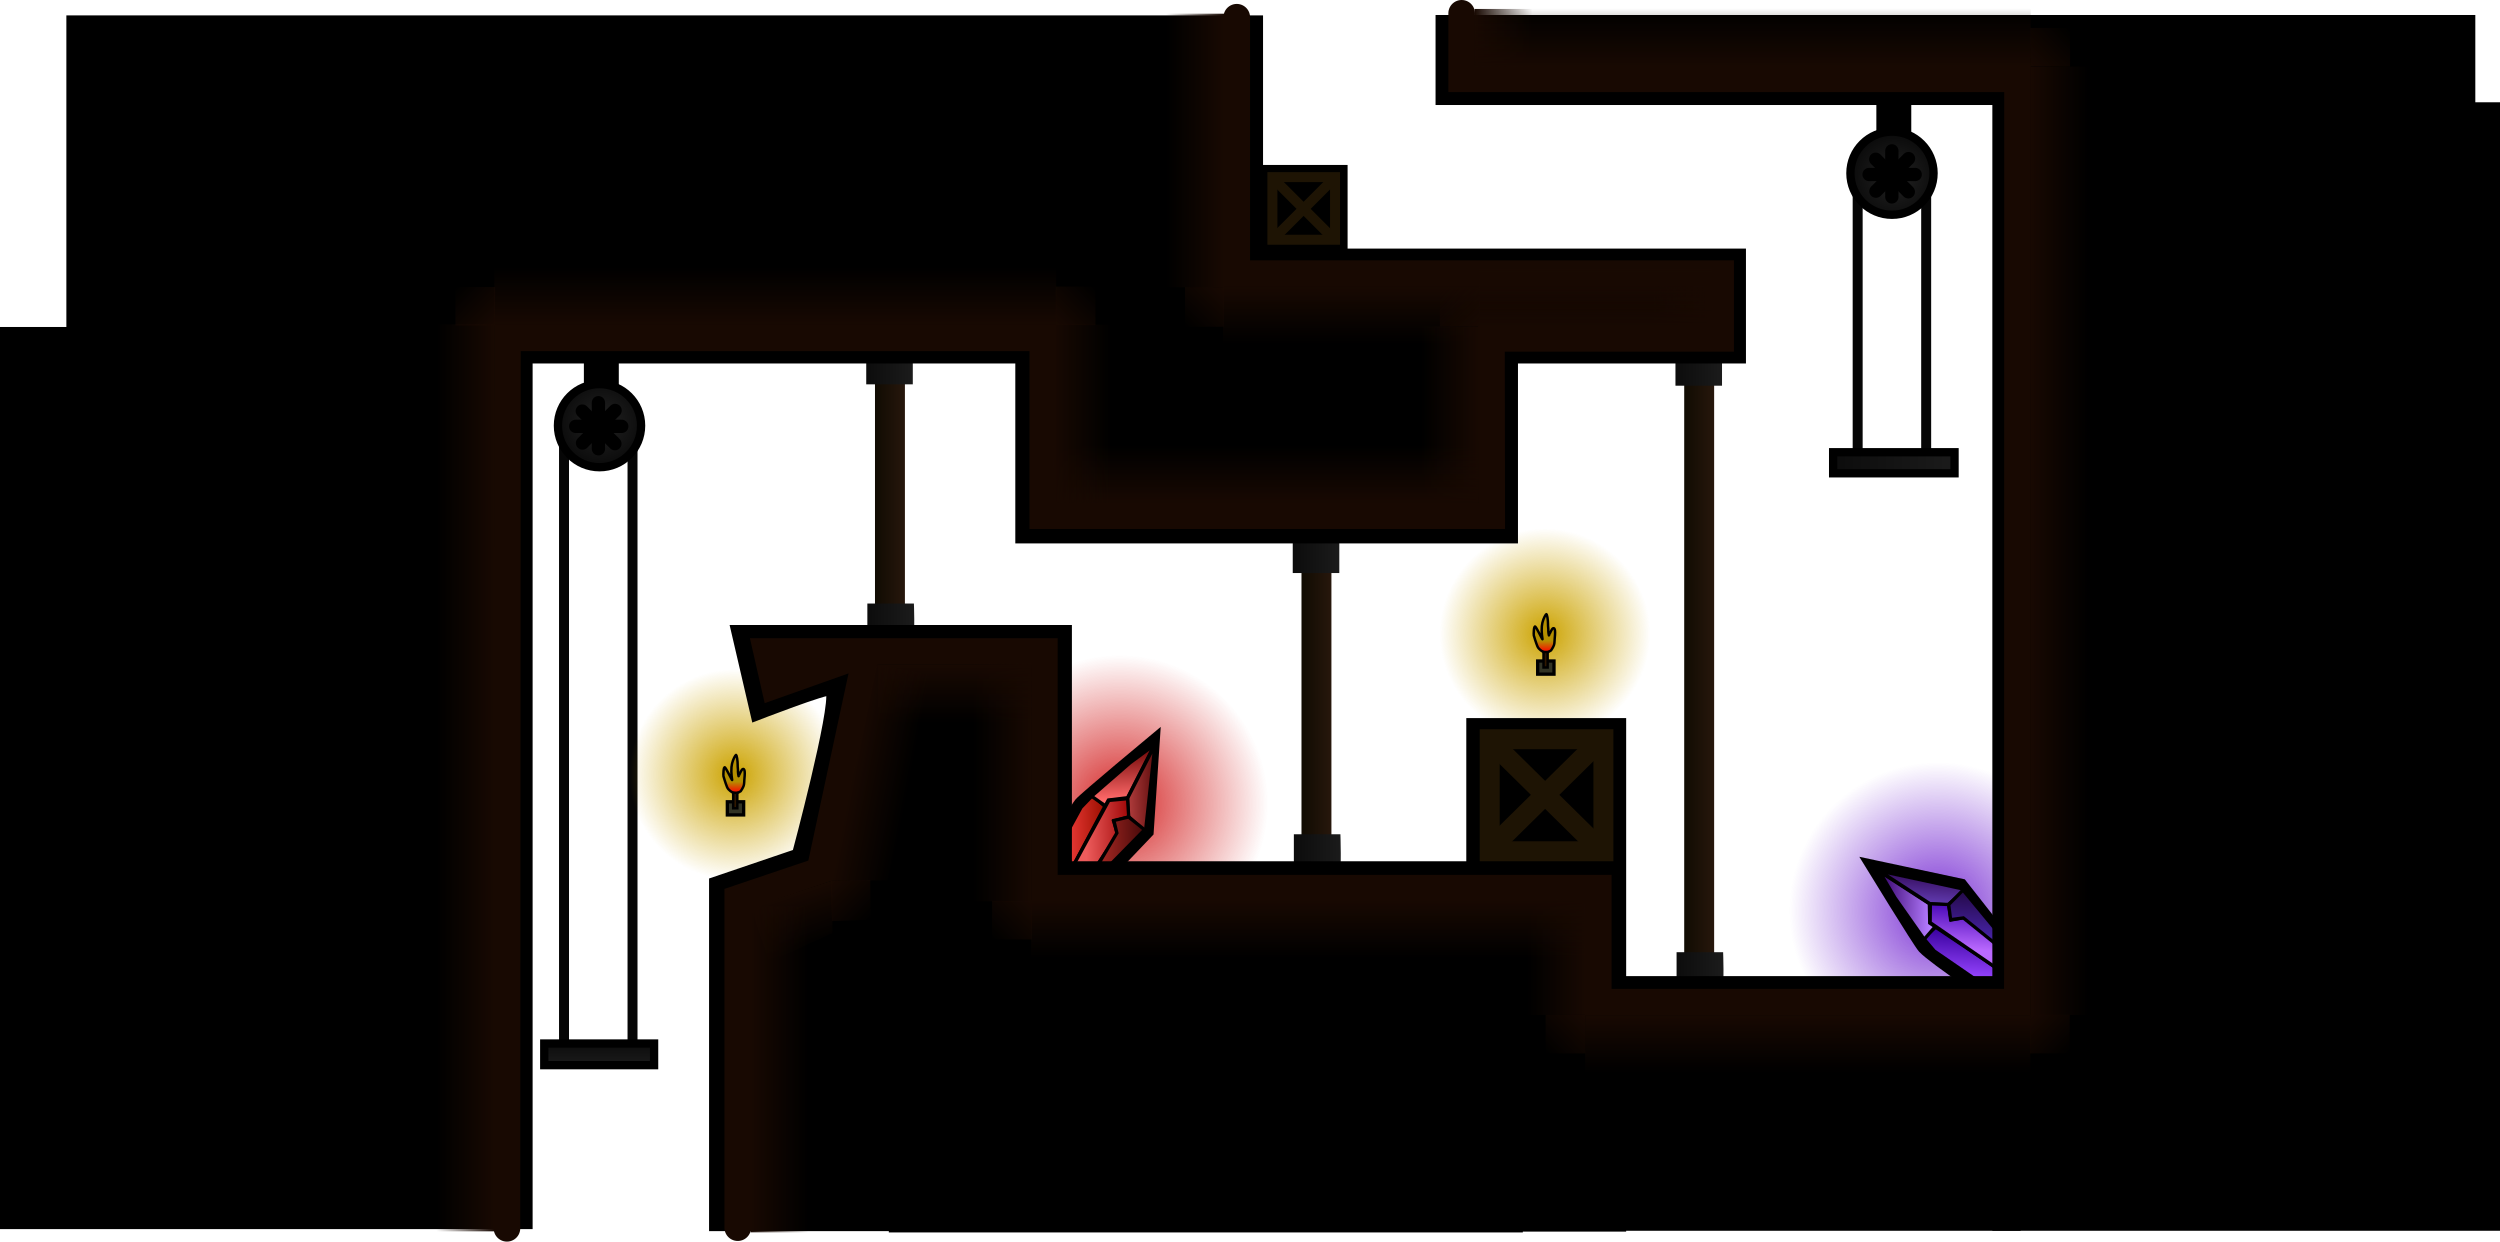 <svg version="1.1" xmlns="http://www.w3.org/2000/svg" xmlns:xlink="http://www.w3.org/1999/xlink" width="751.749" height="373.352" viewBox="0,0,751.749,373.352"><defs><linearGradient x1="119.486" y1="90.232" x2="128.486" y2="90.232" gradientUnits="userSpaceOnUse" id="color-1"><stop offset="0" stop-color="#100b02"/><stop offset="1" stop-color="#27170c"/></linearGradient><linearGradient x1="116.856" y1="102.485" x2="130.856" y2="102.485" gradientUnits="userSpaceOnUse" id="color-2"><stop offset="0" stop-color="#0c0c0c"/><stop offset="1" stop-color="#1b1b1b"/></linearGradient><linearGradient x1="117.19" y1="178.608" x2="131.19" y2="178.608" gradientUnits="userSpaceOnUse" id="color-3"><stop offset="0" stop-color="#0c0c0c"/><stop offset="1" stop-color="#1b1b1b"/></linearGradient><radialGradient cx="77.284" cy="225.8" r="31.688" gradientUnits="userSpaceOnUse" id="color-4"><stop offset="0" stop-color="#cca300"/><stop offset="1" stop-color="#cca300" stop-opacity="0"/></radialGradient><linearGradient x1="77.798" y1="227.906" x2="77.798" y2="231.285" gradientUnits="userSpaceOnUse" id="color-5"><stop offset="0" stop-color="#b58f00"/><stop offset="1" stop-color="#ff0000"/></linearGradient><linearGradient x1="362.819" y1="188.792" x2="371.819" y2="188.792" gradientUnits="userSpaceOnUse" id="color-6"><stop offset="0" stop-color="#100b02"/><stop offset="1" stop-color="#27170c"/></linearGradient><linearGradient x1="360.189" y1="102.447" x2="374.189" y2="102.447" gradientUnits="userSpaceOnUse" id="color-7"><stop offset="0" stop-color="#0c0c0c"/><stop offset="1" stop-color="#1b1b1b"/></linearGradient><linearGradient x1="360.523" y1="283.783" x2="374.523" y2="283.783" gradientUnits="userSpaceOnUse" id="color-8"><stop offset="0" stop-color="#0c0c0c"/><stop offset="1" stop-color="#1b1b1b"/></linearGradient><radialGradient cx="320.95" cy="183.467" r="31.688" gradientUnits="userSpaceOnUse" id="color-9"><stop offset="0" stop-color="#cca300"/><stop offset="1" stop-color="#cca300" stop-opacity="0"/></radialGradient><linearGradient x1="321.464" y1="185.573" x2="321.464" y2="188.952" gradientUnits="userSpaceOnUse" id="color-10"><stop offset="0" stop-color="#b58f00"/><stop offset="1" stop-color="#ff0000"/></linearGradient><linearGradient x1="247.736" y1="143.479" x2="256.736" y2="143.479" gradientUnits="userSpaceOnUse" id="color-11"><stop offset="0" stop-color="#100b02"/><stop offset="1" stop-color="#27170c"/></linearGradient><linearGradient x1="245.106" y1="158.082" x2="259.106" y2="158.082" gradientUnits="userSpaceOnUse" id="color-12"><stop offset="0" stop-color="#0c0c0c"/><stop offset="1" stop-color="#1b1b1b"/></linearGradient><linearGradient x1="245.44" y1="248.812" x2="259.44" y2="248.812" gradientUnits="userSpaceOnUse" id="color-13"><stop offset="0" stop-color="#0c0c0c"/><stop offset="1" stop-color="#1b1b1b"/></linearGradient><radialGradient cx="193.064" cy="234.502" r="44.667" gradientUnits="userSpaceOnUse" id="color-14"><stop offset="0" stop-color="#d42626"/><stop offset="1" stop-color="#d42626" stop-opacity="0"/></radialGradient><linearGradient x1="174.699" y1="252.892" x2="189.085" y2="252.372" gradientUnits="userSpaceOnUse" id="color-15"><stop offset="0" stop-color="#ff4545"/><stop offset="1" stop-color="#9c0f00"/></linearGradient><linearGradient x1="195.738" y1="233.194" x2="195.157" y2="217.157" gradientUnits="userSpaceOnUse" id="color-16"><stop offset="0" stop-color="#ff6969"/><stop offset="1" stop-color="#660000"/></linearGradient><linearGradient x1="193.673" y1="230.253" x2="204.163" y2="229.873" gradientUnits="userSpaceOnUse" id="color-17"><stop offset="0" stop-color="#c24646"/><stop offset="1" stop-color="#5c0c0c"/></linearGradient><linearGradient x1="183.072" y1="250.788" x2="197.457" y2="250.267" gradientUnits="userSpaceOnUse" id="color-18"><stop offset="0" stop-color="#ed5c5c"/><stop offset="1" stop-color="#990000"/></linearGradient><linearGradient x1="182.531" y1="247.284" x2="200.122" y2="246.647" gradientUnits="userSpaceOnUse" id="color-19"><stop offset="0" stop-color="#c7332c"/><stop offset="1" stop-color="#4a0a0a"/></linearGradient><radialGradient cx="439.046" cy="266.745" r="44.667" gradientUnits="userSpaceOnUse" id="color-20"><stop offset="0" stop-color="#7b32d4"/><stop offset="1" stop-color="#7b32d4" stop-opacity="0"/></radialGradient><linearGradient x1="454.445" y1="287.312" x2="455.405" y2="272.949" gradientUnits="userSpaceOnUse" id="color-21"><stop offset="0" stop-color="#9644ff"/><stop offset="1" stop-color="#37009c"/></linearGradient><linearGradient x1="437.012" y1="264.361" x2="421" y2="263.291" gradientUnits="userSpaceOnUse" id="color-22"><stop offset="0" stop-color="#b47bff"/><stop offset="1" stop-color="#320067"/></linearGradient><linearGradient x1="433.875" y1="266.113" x2="434.575" y2="255.639" gradientUnits="userSpaceOnUse" id="color-23"><stop offset="0" stop-color="#6b45c2"/><stop offset="1" stop-color="#340c5c"/></linearGradient><linearGradient x1="453.212" y1="278.768" x2="454.172" y2="264.405" gradientUnits="userSpaceOnUse" id="color-24"><stop offset="0" stop-color="#ba69ff"/><stop offset="1" stop-color="#3f00b0"/></linearGradient><linearGradient x1="449.671" y1="278.946" x2="450.844" y2="261.382" gradientUnits="userSpaceOnUse" id="color-25"><stop offset="0" stop-color="#512bc2"/><stop offset="1" stop-color="#250a4b"/></linearGradient><linearGradient x1="36.548" y1="306.662" x2="36.548" y2="313.17" gradientUnits="userSpaceOnUse" id="color-26"><stop offset="0" stop-color="#0c0c0c"/><stop offset="1" stop-color="#1b1b1b"/></linearGradient><radialGradient cx="426.103" cy="46.241" r="12.5" gradientUnits="userSpaceOnUse" id="color-27"><stop offset="0" stop-color="#232323"/><stop offset="1" stop-color="#0c0c0c"/></radialGradient><radialGradient cx="37.194" cy="119.931" r="12.5" gradientUnits="userSpaceOnUse" id="color-28"><stop offset="0" stop-color="#232323"/><stop offset="1" stop-color="#0c0c0c"/></radialGradient><linearGradient x1="297.254" y1="78.947" x2="297.254" y2="96.375" gradientUnits="userSpaceOnUse" id="color-29"><stop offset="0" stop-color="#180902"/><stop offset="1" stop-color="#180902" stop-opacity="0"/></linearGradient><linearGradient x1="224.435" y1="38.128" x2="207.007" y2="38.128" gradientUnits="userSpaceOnUse" id="color-30"><stop offset="0" stop-color="#180902"/><stop offset="1" stop-color="#180902" stop-opacity="0"/></linearGradient><linearGradient x1="185.78" y1="79.043" x2="173.863" y2="90.626" gradientUnits="userSpaceOnUse" id="color-31"><stop offset="0" stop-color="#180902" stop-opacity="0"/><stop offset="1" stop-color="#180902"/></linearGradient><linearGradient x1="289.363" y1="79.418" x2="301.28" y2="91.001" gradientUnits="userSpaceOnUse" id="color-32"><stop offset="0" stop-color="#180902" stop-opacity="0"/><stop offset="1" stop-color="#180902"/></linearGradient><linearGradient x1="478.849" y1="1.267" x2="466.933" y2="12.851" gradientUnits="userSpaceOnUse" id="color-33"><stop offset="0" stop-color="#180902" stop-opacity="0"/><stop offset="1" stop-color="#180902"/></linearGradient><linearGradient x1="478.738" y1="309.629" x2="466.822" y2="298.046" gradientUnits="userSpaceOnUse" id="color-34"><stop offset="0" stop-color="#180902" stop-opacity="0"/><stop offset="1" stop-color="#180902"/></linearGradient><linearGradient x1="321.139" y1="309.646" x2="333.056" y2="298.063" gradientUnits="userSpaceOnUse" id="color-35"><stop offset="0" stop-color="#180902" stop-opacity="0"/><stop offset="1" stop-color="#180902"/></linearGradient><linearGradient x1="154.694" y1="275.373" x2="166.61" y2="263.79" gradientUnits="userSpaceOnUse" id="color-36"><stop offset="0" stop-color="#180902" stop-opacity="0"/><stop offset="1" stop-color="#180902"/></linearGradient><linearGradient x1="118.167" y1="269.415" x2="106.223" y2="257.86" gradientUnits="userSpaceOnUse" id="color-37"><stop offset="0" stop-color="#180902" stop-opacity="0"/><stop offset="1" stop-color="#180902"/></linearGradient><linearGradient x1="-6.678" y1="79.168" x2="5.238" y2="90.751" gradientUnits="userSpaceOnUse" id="color-38"><stop offset="0" stop-color="#180902" stop-opacity="0"/><stop offset="1" stop-color="#180902"/></linearGradient><linearGradient x1="212.703" y1="91.132" x2="224.286" y2="79.215" gradientUnits="userSpaceOnUse" id="color-39"><stop offset="0" stop-color="#180902" stop-opacity="0"/><stop offset="1" stop-color="#180902"/></linearGradient><linearGradient x1="370.168" y1="84.861" x2="352.74" y2="84.861" gradientUnits="userSpaceOnUse" id="color-40"><stop offset="0" stop-color="#180902"/><stop offset="1" stop-color="#180902" stop-opacity="0"/></linearGradient><linearGradient x1="336.154" y1="90.975" x2="336.154" y2="73.547" gradientUnits="userSpaceOnUse" id="color-41"><stop offset="0" stop-color="#180902"/><stop offset="1" stop-color="#180902" stop-opacity="0"/></linearGradient><linearGradient x1="301.068" y1="117.461" x2="283.64" y2="117.461" gradientUnits="userSpaceOnUse" id="color-42"><stop offset="0" stop-color="#180902"/><stop offset="1" stop-color="#180902" stop-opacity="0"/></linearGradient><linearGradient x1="299.768" y1="4.271" x2="317.197" y2="4.271" gradientUnits="userSpaceOnUse" id="color-43"><stop offset="0" stop-color="#180902"/><stop offset="1" stop-color="#180902" stop-opacity="0"/></linearGradient><linearGradient x1="383.483" y1="12.818" x2="383.483" y2="-4.61" gradientUnits="userSpaceOnUse" id="color-44"><stop offset="0" stop-color="#180902"/><stop offset="1" stop-color="#180902" stop-opacity="0"/></linearGradient><linearGradient x1="466.935" y1="155.493" x2="484.364" y2="155.493" gradientUnits="userSpaceOnUse" id="color-45"><stop offset="0" stop-color="#180902"/><stop offset="1" stop-color="#180902" stop-opacity="0"/></linearGradient><linearGradient x1="399.965" y1="298.145" x2="399.965" y2="315.573" gradientUnits="userSpaceOnUse" id="color-46"><stop offset="0" stop-color="#180902"/><stop offset="1" stop-color="#180902" stop-opacity="0"/></linearGradient><linearGradient x1="333.061" y1="280.768" x2="315.633" y2="280.768" gradientUnits="userSpaceOnUse" id="color-47"><stop offset="0" stop-color="#180902"/><stop offset="1" stop-color="#180902" stop-opacity="0"/></linearGradient><linearGradient x1="249.597" y1="263.554" x2="249.597" y2="280.983" gradientUnits="userSpaceOnUse" id="color-48"><stop offset="0" stop-color="#180902"/><stop offset="1" stop-color="#180902" stop-opacity="0"/></linearGradient><linearGradient x1="166.467" y1="228.07" x2="149.038" y2="228.07" gradientUnits="userSpaceOnUse" id="color-49"><stop offset="0" stop-color="#180902"/><stop offset="1" stop-color="#180902" stop-opacity="0"/></linearGradient><linearGradient x1="143.467" y1="192.784" x2="143.467" y2="210.213" gradientUnits="userSpaceOnUse" id="color-50"><stop offset="0" stop-color="#180902"/><stop offset="1" stop-color="#180902" stop-opacity="0"/></linearGradient><linearGradient x1="111.856" y1="229.854" x2="128.935" y2="233.143" gradientUnits="userSpaceOnUse" id="color-51"><stop offset="0" stop-color="#180902"/><stop offset="1" stop-color="#180902" stop-opacity="0"/></linearGradient><linearGradient x1="115.922" y1="254.328" x2="121.584" y2="270.811" gradientUnits="userSpaceOnUse" id="color-52"><stop offset="0" stop-color="#180902"/><stop offset="1" stop-color="#180902" stop-opacity="0"/></linearGradient><linearGradient x1="82.049" y1="314.435" x2="99.478" y2="314.435" gradientUnits="userSpaceOnUse" id="color-53"><stop offset="0" stop-color="#180902"/><stop offset="1" stop-color="#180902" stop-opacity="0"/></linearGradient><linearGradient x1="236.997" y1="144.083" x2="236.997" y2="126.654" gradientUnits="userSpaceOnUse" id="color-54"><stop offset="0" stop-color="#180902"/><stop offset="1" stop-color="#180902" stop-opacity="0"/></linearGradient><linearGradient x1="173.083" y1="117.268" x2="190.511" y2="117.268" gradientUnits="userSpaceOnUse" id="color-55"><stop offset="0" stop-color="#180902"/><stop offset="1" stop-color="#180902" stop-opacity="0"/></linearGradient><linearGradient x1="89.497" y1="90.583" x2="89.497" y2="73.154" gradientUnits="userSpaceOnUse" id="color-56"><stop offset="0" stop-color="#180902"/><stop offset="1" stop-color="#180902" stop-opacity="0"/></linearGradient><linearGradient x1="5.011" y1="226.768" x2="-12.417" y2="226.768" gradientUnits="userSpaceOnUse" id="color-57"><stop offset="0" stop-color="#180902"/><stop offset="1" stop-color="#180902" stop-opacity="0"/></linearGradient><linearGradient x1="407.604" y1="132.03" x2="444.104" y2="132.03" gradientUnits="userSpaceOnUse" id="color-58"><stop offset="0" stop-color="#0c0c0c"/><stop offset="1" stop-color="#1b1b1b"/></linearGradient></defs><g transform="translate(143.622,7.124)"><g data-paper-data="{&quot;isPaintingLayer&quot;:true}" fill-rule="nonzero" stroke-linejoin="miter" stroke-miterlimit="10" stroke-dasharray="" stroke-dashoffset="0" style="mix-blend-mode: normal"><g fill="none" stroke="#060606" stroke-width="3" stroke-linecap="round"><path d="M46.577,127.652v179.729"/><path d="M25.977,307.689v-180.5"/></g><g fill="none" stroke="#060606" stroke-width="3" stroke-linecap="round"><path d="M435.577,47.9v82.147"/><path d="M414.977,130.189v-82.5"/></g><g stroke="none" stroke-width="0" stroke-linecap="butt"><path d="M119.486,176.855v-76.333h9v76.333z" fill="url(#color-1)"/><path d="M116.856,108.447v-9.076h14v9.076z" fill="url(#color-2)"/><path d="M117.19,184.001v-9.646h14c0,0 0.375,9.45 -0.267,9.541c-2.035,0.29 -13.733,0.104 -13.733,0.104z" fill="url(#color-3)"/></g><g stroke="#000000" stroke-linecap="butt"><path d="M45.596,225.8c0,-17.501 14.187,-31.688 31.688,-31.688c17.501,0 31.688,14.187 31.688,31.688c0,17.501 -14.187,31.688 -31.688,31.688c-17.501,0 -31.688,-14.187 -31.688,-31.688z" fill="url(#color-4)" stroke-width="0"/><path d="M79.992,233.971v3.952h-4.9v-3.952z" fill="#323324" stroke-width="1"/><path d="M77.604,219.933c0.339,-0.458 0.618,2.045 0.592,2.929c-0.023,0.792 0.159,1.496 0.084,2.086c-0.012,0.091 0.105,1.057 0.178,1.326c0.019,0.07 0.547,-1.267 0.952,-1.858c0.237,-0.345 0.506,-0.396 0.662,-0.238c0.12,0.12 0.188,0.352 0.223,0.643c0.089,0.744 -0.042,1.879 -0.097,2.556c-0.049,0.594 -0.023,1.223 -0.2,1.782c-0.177,0.559 -0.832,1.58 -0.882,1.629c-0.144,0.139 -1.161,0.64 -1.317,0.64c-0.266,0 -0.738,-0.075 -1.013,-0.199c-0.213,-0.097 -1.362,-0.684 -1.766,-1.654c-0.483,-1.162 -1.006,-2.985 -1.1,-3.29c-0.066,-0.214 -0.026,-3.178 0.482,-2.621c0.53,0.583 2.168,4.074 2.139,3.756c-0.018,-0.192 -0.376,-2.044 -0.204,-3.9c0.13,-1.401 0.672,-2.78 1.268,-3.586z" fill="url(#color-5)" stroke-width="0.75"/><path d="M76.849,235.926v-4.666h1.239v4.666z" fill="#311800" stroke-width="0.75"/></g><g stroke="none" stroke-width="0" stroke-linecap="butt"><path d="M362.819,281.899v-181.696h9v181.696z" fill="url(#color-6)"/><path d="M360.189,108.856v-10.138h14v10.138z" fill="url(#color-7)"/><path d="M360.523,289.579v-10.368h14c0,0 0.375,10.157 -0.267,10.255c-2.035,0.312 -13.733,0.112 -13.733,0.112z" fill="url(#color-8)"/></g><g stroke="#000000" stroke-linecap="butt"><path d="M289.263,183.467c0,-17.501 14.187,-31.688 31.688,-31.688c17.501,0 31.688,14.187 31.688,31.688c0,17.501 -14.187,31.688 -31.688,31.688c-17.501,0 -31.688,-14.187 -31.688,-31.688z" fill="url(#color-9)" stroke-width="0"/><path d="M323.659,191.638v3.952h-4.9v-3.952z" fill="#323324" stroke-width="1"/><path d="M321.27,177.599c0.339,-0.458 0.618,2.045 0.592,2.929c-0.023,0.792 0.159,1.496 0.084,2.086c-0.012,0.091 0.105,1.057 0.178,1.326c0.019,0.07 0.547,-1.267 0.952,-1.858c0.237,-0.345 0.506,-0.396 0.662,-0.238c0.12,0.12 0.188,0.352 0.223,0.643c0.089,0.744 -0.042,1.879 -0.097,2.556c-0.049,0.594 -0.023,1.223 -0.2,1.782c-0.177,0.559 -0.832,1.58 -0.882,1.629c-0.144,0.139 -1.161,0.64 -1.317,0.64c-0.266,0 -0.738,-0.075 -1.013,-0.199c-0.213,-0.097 -1.362,-0.684 -1.766,-1.654c-0.483,-1.162 -1.006,-2.985 -1.1,-3.29c-0.066,-0.214 -0.026,-3.178 0.482,-2.621c0.53,0.583 2.168,4.074 2.139,3.756c-0.018,-0.192 -0.376,-2.044 -0.204,-3.9c0.13,-1.401 0.672,-2.78 1.268,-3.586z" fill="url(#color-10)" stroke-width="0.75"/><path d="M320.516,193.592v-4.666h1.239v4.666z" fill="#311800" stroke-width="0.75"/></g><g stroke="none" stroke-width="0" stroke-linecap="butt"><path d="M247.736,246.722v-90.98h9v90.98z" fill="url(#color-11)"/><path d="M245.106,165.189v-10.817h14v10.817z" fill="url(#color-12)"/><path d="M245.44,255.239v-11.496h14c0,0 0.375,11.263 -0.267,11.372c-2.035,0.346 -13.733,0.125 -13.733,0.125z" fill="url(#color-13)"/></g><path d="M148.397,234.502c0,-24.669 19.998,-44.667 44.667,-44.667c24.669,0 44.667,19.998 44.667,44.667c0,24.669 -19.998,44.667 -44.667,44.667c-24.669,0 -44.667,-19.998 -44.667,-44.667z" fill="url(#color-14)" stroke="none" stroke-width="NaN" stroke-linecap="butt"/><path d="M167.371,259.654c0,0 10.283,-21.749 13.351,-25.553c1.293,-1.603 23.248,-19.832 23.248,-19.832l-1.941,29l-21.033,22.054z" fill="#000000" stroke="#000000" stroke-width="2.5" stroke-linecap="butt"/><g stroke="#000000" stroke-width="1" stroke-linecap="butt"><g><path d="M177.114,256.943l-2.275,-1.357l-0.438,-7.007l7.044,-12.912l3.506,-3.647l3.572,3.258c0,0 0.005,0.185 -0.161,0.514c-0.434,0.862 -11.247,21.151 -11.247,21.151z" fill="url(#color-15)"/><path d="M188.739,235.177l-4.114,-2.872l11.559,-10.055l7.326,-5.396l-8.094,15.892l-5.757,0.714z" fill="url(#color-16)"/><path d="M200.807,243.066l-5.141,-4.736l-0.243,-5.37l8.267,-16.141z" fill="url(#color-17)"/></g><path d="M184.771,255.237l-5.118,4.872l-1.639,-4.883l11.801,-21.663l5.62,-0.521l0.35,5.476l-4.566,1.241l1.233,4.046z" fill="url(#color-18)"/><path d="M184.786,255.919l7.44,-12.555l-0.903,-3.766l4.435,-1.042l4.795,3.829l-11.994,12.216z" fill="url(#color-19)"/></g><path d="M483.533,262.751c2.206,24.57 -15.924,46.276 -40.494,48.482c-24.57,2.206 -46.276,-15.924 -48.482,-40.494c-2.206,-24.57 15.924,-46.276 40.494,-48.482c24.57,-2.206 46.276,15.924 48.482,40.494z" fill="url(#color-20)" stroke="none" stroke-width="NaN" stroke-linecap="butt"/><path d="M457.74,295.063c0,0 -20.053,-13.291 -23.379,-16.871c-1.401,-1.509 -16.3,-25.847 -16.3,-25.847l28.424,6.072l18.816,23.973z" fill="#000000" stroke="#000000" stroke-width="2.5" stroke-linecap="butt"/><g stroke="#000000" stroke-width="1" stroke-linecap="butt"><g><path d="M458.723,285.326l-1.584,2.124l-7.015,-0.284l-12.12,-8.333l-3.268,-3.862l3.608,-3.218c0,0 0.184,0.014 0.495,0.212c2.154,1.379 19.884,13.36 19.884,13.36z" fill="url(#color-21)"/><path d="M438.266,271.527l-3.279,3.797l-8.814,-12.531l-4.615,-7.842l14.977,9.684l0.119,5.8z" fill="url(#color-22)"/><path d="M447.353,260.332l-5.239,4.627l-5.367,-0.31l-15.206,-9.881z" fill="url(#color-23)"/></g><path d="M457.812,277.534l-0.705,6.72l-20.336,-13.964l0.059,-5.644l5.483,0.214l0.765,4.669l4.152,-0.811z" fill="url(#color-24)"/><path d="M457.705,277.736l-10.938,-8.837l-3.839,0.511l-0.581,-4.518l4.301,-4.377l10.919,13.185z" fill="url(#color-25)"/></g><path d="M234.925,-1.245v92.544h-357.34v-92.544z" data-paper-data="{&quot;index&quot;:null}" fill="#000000" stroke="#000000" stroke-width="2.5" stroke-linecap="butt"/><path d="M-120.704,100.924v-32.048h500.84v32.048z" fill="#000000" stroke="#000000" stroke-width="2.5" stroke-linecap="butt"/><path d="M456.727,361.718v-336.836h150.15v336.836z" fill="#000000" stroke="#000000" stroke-width="2.5" stroke-linecap="butt"/><path d="M162.931,155.029v-55.072h148.649v55.072z" fill="#000000" stroke="#000000" stroke-width="2.5" stroke-linecap="butt"/><path d="M298.541,361.971v-151.915h45.574v151.915z" fill="#000000" stroke="#000000" stroke-width="2.5" stroke-linecap="butt"/><path d="M-142.372,361.218v-268.769h157.658v268.769z" fill="#000000" stroke="#000000" stroke-width="2.5" stroke-linecap="butt"/><path d="M124.895,362.219v-109.11h188.15v109.11z" fill="#000000" stroke="#000000" stroke-width="2.5" stroke-linecap="butt"/><path d="M70.841,361.821v-103.883l25,-8.5c0,0 11.633,-43.372 10.119,-48.556c-0.296,-1.013 -22.479,7.584 -22.479,7.584l-6.14,-26.409h100.107v179.764z" fill="#000000" stroke="#000000" stroke-width="2.5" stroke-linecap="butt"/><path d="M20.036,313.17v-6.508h33.026v6.508z" fill="url(#color-26)" stroke="#000000" stroke-width="2.5" stroke-linecap="butt"/><g stroke="#000000" stroke-width="2.5" stroke-linecap="butt"><path d="M421.847,35.541v-10.542h8v10.542z" fill="#000000"/><path d="M412.798,44.96c0,-6.904 5.596,-12.5 12.5,-12.5c6.904,0 12.5,5.596 12.5,12.5c0,6.904 -5.596,12.5 -12.5,12.5c-6.904,0 -12.5,-5.596 -12.5,-12.5z" fill="url(#color-27)"/></g><path d="M345.616,361.719v-74.075h117.117v74.075z" fill="#000000" stroke="#000000" stroke-width="2.5" stroke-linecap="butt"/><g stroke="#000000" stroke-width="2.5" stroke-linecap="butt"><path d="M33.2,111.453v-10.542h8v10.542z" fill="#000000"/><path d="M24.151,120.871c0,-6.904 5.596,-12.5 12.5,-12.5c6.904,0 12.5,5.596 12.5,12.5c0,6.904 -5.596,12.5 -12.5,12.5c-6.904,0 -12.5,-5.596 -12.5,-12.5z" fill="url(#color-28)"/></g><path d="M289.299,23.204v-24.571h310.156v24.571z" fill="#000000" stroke="#000000" stroke-width="2.5" stroke-linecap="butt"/><path d="M237.251,66.824v-23.098h23.098v23.098z" fill="#000000" stroke="#000000" stroke-width="2.5" stroke-linecap="butt"/><path d="M224.123,96.375v-17.429h146.262v17.429z" data-paper-data="{&quot;index&quot;:null}" fill="url(#color-29)" stroke="none" stroke-width="0" stroke-linecap="butt"/><path d="M238.99,64.965v-18.833h18.833v18.833z" fill="none" stroke="#1e1404" stroke-width="3" stroke-linecap="butt"/><path d="M256.574,63.882l-16.583,-16.583" fill="none" stroke="#1e1404" stroke-width="3" stroke-linecap="round"/><path d="M240.157,63.882l16.583,-16.583" data-paper-data="{&quot;index&quot;:null}" fill="none" stroke="#1e1404" stroke-width="3" stroke-linecap="round"/><path d="M8.815,362.228l0.15,-267.762h160.982v53.481h134.993l-0.083,-53.333h68.917v-19.457h-145.503v-77.103" data-paper-data="{&quot;index&quot;:null}" fill="none" stroke="#180902" stroke-width="8" stroke-linecap="round"/><path d="M295.898,-3.124v19.69h167.15l-0.05,277.659h-126.02v-34.273h-166.555v-71.178h-83.535l2.333,10.262l21.572,-7.655l5.761,-0.345l-13.667,63.667l-24.667,8.333v99" fill="none" stroke="#180902" stroke-width="8" stroke-linecap="round"/><path d="M91.389,193.704c0,-1.381 1.119,-2.5 2.5,-2.5c1.381,0 2.5,1.119 2.5,2.5c0,1.381 -1.119,2.5 -2.5,2.5c-1.381,0 -2.5,-1.119 -2.5,-2.5z" fill="#180902" stroke="none" stroke-width="0.5" stroke-linecap="butt"/><path d="M207.007,-3.003h17.429v82.262h-17.429z" data-paper-data="{&quot;index&quot;:null}" fill="url(#color-30)" stroke="none" stroke-width="0" stroke-linecap="butt"/><path d="M185.78,90.626h-11.917v-11.583h11.917z" data-paper-data="{&quot;index&quot;:null}" fill="url(#color-31)" stroke="none" stroke-width="0" stroke-linecap="butt"/><path d="M289.363,79.418h11.917v11.583h-11.917z" data-paper-data="{&quot;index&quot;:null}" fill="url(#color-32)" stroke="none" stroke-width="0" stroke-linecap="butt"/><path d="M478.849,12.851h-11.917v-11.583h11.917z" data-paper-data="{&quot;index&quot;:null}" fill="url(#color-33)" stroke="none" stroke-width="0" stroke-linecap="butt"/><path d="M478.738,309.629h-11.917v-11.583h11.917z" data-paper-data="{&quot;index&quot;:null}" fill="url(#color-34)" stroke="none" stroke-width="0" stroke-linecap="butt"/><path d="M321.139,298.063h11.917v11.583h-11.917z" data-paper-data="{&quot;index&quot;:null}" fill="url(#color-35)" stroke="none" stroke-width="0" stroke-linecap="butt"/><path d="M154.694,263.79h11.917v11.583h-11.917z" data-paper-data="{&quot;index&quot;:null}" fill="url(#color-36)" stroke="none" stroke-width="0" stroke-linecap="butt"/><path d="M106.589,269.854l-0.366,-12.161l11.828,-0.189l0.116,11.911z" data-paper-data="{&quot;index&quot;:null}" fill="url(#color-37)" stroke="none" stroke-width="0" stroke-linecap="butt"/><path d="M-6.678,79.168h11.917v11.583h-11.917z" data-paper-data="{&quot;index&quot;:null}" fill="url(#color-38)" stroke="none" stroke-width="0" stroke-linecap="butt"/><path d="M212.703,91.132v-11.917h11.583v11.917z" data-paper-data="{&quot;index&quot;:null}" fill="url(#color-39)" stroke="none" stroke-width="0" stroke-linecap="butt"/><path d="M304.33,248.849v-33.691h34.191v33.691z" fill="none" stroke="#1e1404" stroke-width="6" stroke-linecap="butt"/><path d="M335.602,246.286l-31.074,-30.62" fill="none" stroke="#1e1404" stroke-width="6" stroke-linecap="round"/><path d="M336.528,216.579l-31.074,30.62" data-paper-data="{&quot;index&quot;:null}" fill="none" stroke="#1e1404" stroke-width="6" stroke-linecap="round"/><path d="M352.74,78.93h17.429v11.862h-17.429z" data-paper-data="{&quot;index&quot;:null}" fill="url(#color-40)" stroke="none" stroke-width="0" stroke-linecap="butt"/><path d="M371.185,73.547v17.429h-70.062v-17.429z" data-paper-data="{&quot;index&quot;:null}" fill="url(#color-41)" stroke="none" stroke-width="0" stroke-linecap="butt"/><path d="M283.64,91.03h17.429v52.862h-17.429z" data-paper-data="{&quot;index&quot;:null}" fill="url(#color-42)" stroke="none" stroke-width="0" stroke-linecap="butt"/><g fill="none" stroke="#000000" stroke-width="4" stroke-linecap="round"><g><path d="M430.271,40.563l-9.798,9.798"/><path d="M430.207,50.554l-9.798,-9.798"/></g><g><path d="M425.254,52.091v-13.857"/><path d="M432.274,45.344h-13.857"/></g></g><g fill="none" stroke="#000000" stroke-width="4" stroke-linecap="round"><g><path d="M31.539,126.095l9.798,-9.798"/><path d="M41.273,126.287l-9.798,-9.798"/></g><g><path d="M36.321,127.825v-13.857"/><path d="M29.483,121.078h13.857"/></g></g><path d="M317.197,12.973h-17.429v-17.405h17.429z" data-paper-data="{&quot;index&quot;:null}" fill="url(#color-43)" stroke="none" stroke-width="0" stroke-linecap="butt"/><path d="M467.018,-4.61v17.429h-167.071v-17.429z" data-paper-data="{&quot;index&quot;:null}" fill="url(#color-44)" stroke="none" stroke-width="0" stroke-linecap="butt"/><path d="M484.364,298.084h-17.429v-285.183h17.429z" data-paper-data="{&quot;index&quot;:null}" fill="url(#color-45)" stroke="none" stroke-width="0" stroke-linecap="butt"/><path d="M333.034,315.573v-17.429h133.862v17.429z" data-paper-data="{&quot;index&quot;:null}" fill="url(#color-46)" stroke="none" stroke-width="0" stroke-linecap="butt"/><path d="M315.633,263.474h17.429v34.589h-17.429z" data-paper-data="{&quot;index&quot;:null}" fill="url(#color-47)" stroke="none" stroke-width="0" stroke-linecap="butt"/><path d="M166.428,280.983v-17.429h166.339v17.429z" data-paper-data="{&quot;index&quot;:null}" fill="url(#color-48)" stroke="none" stroke-width="0" stroke-linecap="butt"/><path d="M149.038,192.257h17.429v71.625h-17.429z" data-paper-data="{&quot;index&quot;:null}" fill="url(#color-49)" stroke="none" stroke-width="0" stroke-linecap="butt"/><path d="M120.369,210.213v-17.429h46.196v17.429z" data-paper-data="{&quot;index&quot;:null}" fill="url(#color-50)" stroke="none" stroke-width="0" stroke-linecap="butt"/><path d="M123.394,257.602l-17.508,0.14l13.94,-65.061l17.08,3.289z" data-paper-data="{&quot;index&quot;:null}" fill="url(#color-51)" stroke="none" stroke-width="0" stroke-linecap="butt"/><path d="M87.714,282.196l-5.662,-16.483l24.489,-8.02l0.162,15.733z" data-paper-data="{&quot;index&quot;:null}" fill="url(#color-52)" stroke="none" stroke-width="0" stroke-linecap="butt"/><path d="M99.478,363.438h-17.429v-98.006h17.429z" data-paper-data="{&quot;index&quot;:null}" fill="url(#color-53)" stroke="none" stroke-width="0" stroke-linecap="butt"/><path d="M300.867,126.654v17.429h-127.739v-17.429z" data-paper-data="{&quot;index&quot;:null}" fill="url(#color-54)" stroke="none" stroke-width="0" stroke-linecap="butt"/><path d="M190.511,144.038h-17.429v-53.539h17.429z" data-paper-data="{&quot;index&quot;:null}" fill="url(#color-55)" stroke="none" stroke-width="0" stroke-linecap="butt"/><path d="M173.967,73.154v17.429h-168.939v-17.429z" data-paper-data="{&quot;index&quot;:null}" fill="url(#color-56)" stroke="none" stroke-width="0" stroke-linecap="butt"/><path d="M-12.417,90.399h17.429v272.739h-17.429z" data-paper-data="{&quot;index&quot;:null}" fill="url(#color-57)" stroke="none" stroke-width="0" stroke-linecap="butt"/><path d="M407.604,135.196v-6.333h36.5v6.333z" fill="url(#color-58)" stroke="#000000" stroke-width="2.5" stroke-linecap="butt"/></g></g></svg>